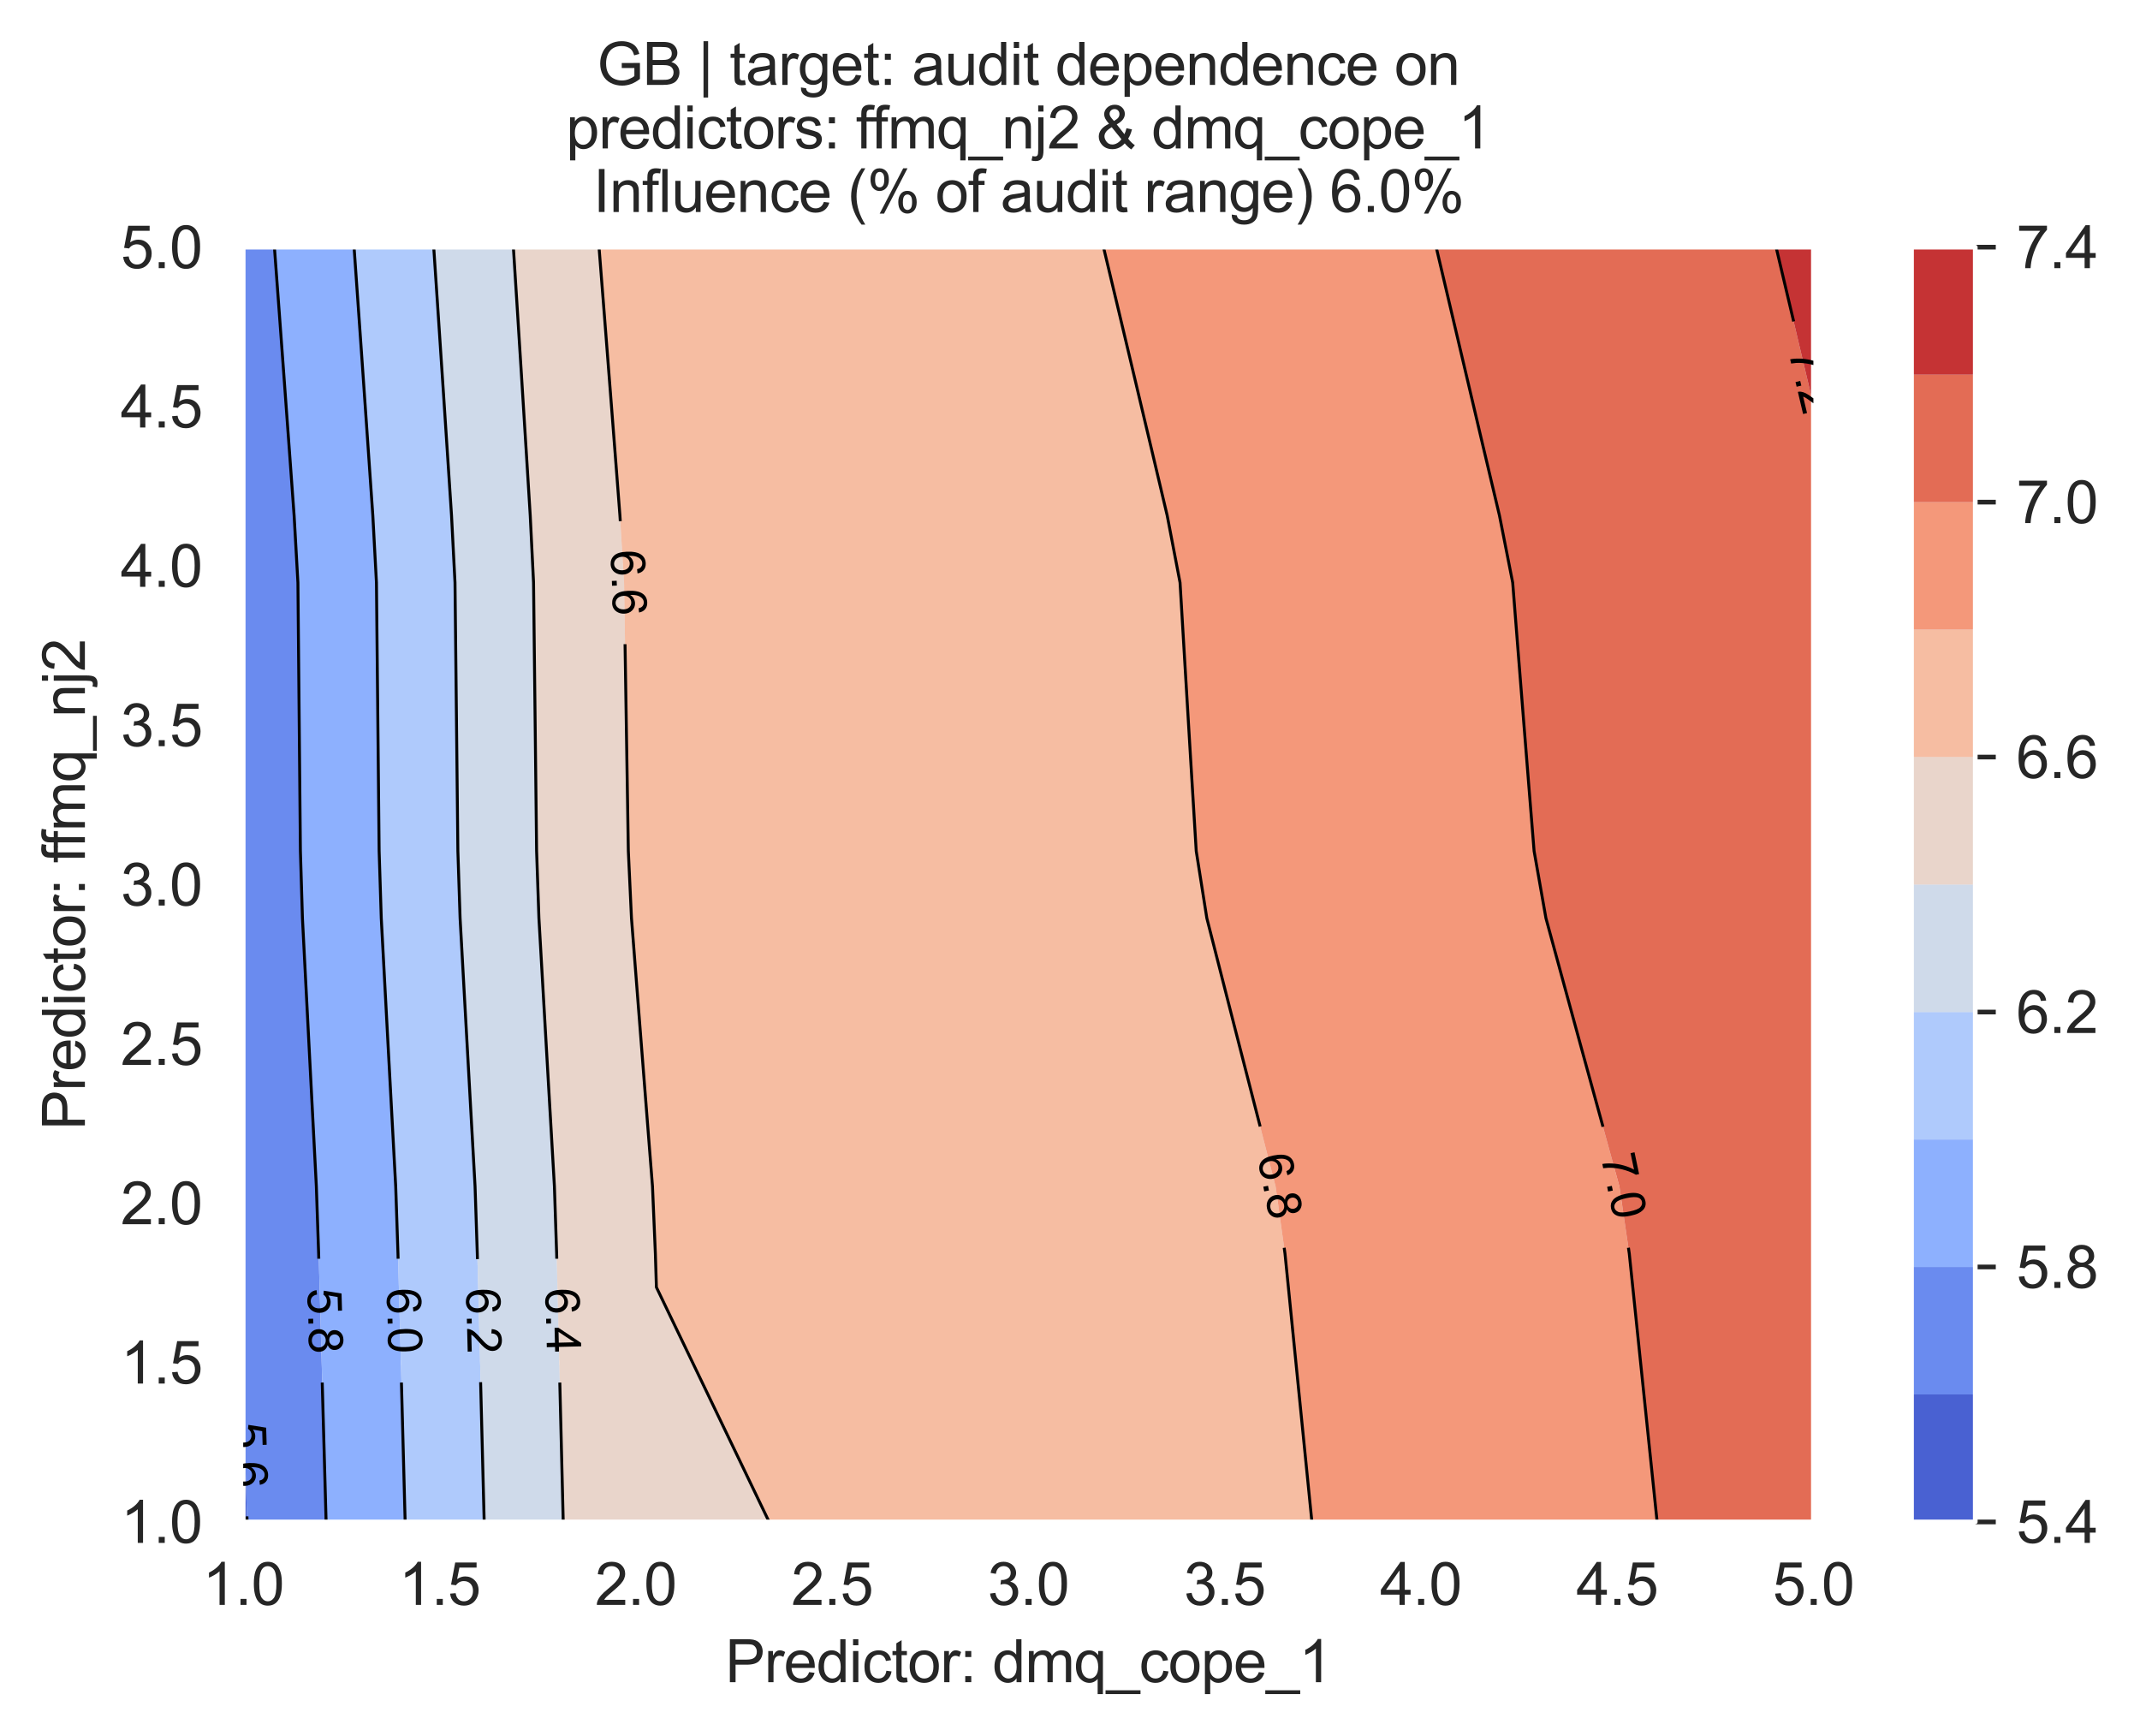 <?xml version="1.0" encoding="utf-8" standalone="no"?>
<!DOCTYPE svg PUBLIC "-//W3C//DTD SVG 1.1//EN"
  "http://www.w3.org/Graphics/SVG/1.1/DTD/svg11.dtd">
<svg xmlns:xlink="http://www.w3.org/1999/xlink" width="365.036pt" height="296.121pt" viewBox="0 0 365.036 296.121" xmlns="http://www.w3.org/2000/svg" version="1.1">
 <defs>
  <style type="text/css">*{stroke-linejoin: round; stroke-linecap: butt}</style>
 </defs>
 <g id="figure_1">
  <g id="patch_1">
   <path d="M 0 296.121 
L 365.036 296.121 
L 365.036 0 
L 0 0 
z
" style="fill: #ffffff"/>
  </g>
  <g id="axes_1">
   <g id="patch_2">
    <path d="M 41.484 259.6 
L 309.324 259.6 
L 309.324 42.16 
L 41.484 42.16 
z
" style="fill: #eaeaf2"/>
   </g>
   <g id="matplotlib.axis_1">
    <g id="xtick_1">
     <g id="line2d_1">
      <path d="M 41.484 259.6 
L 41.484 42.16 
" clip-path="url(#p43c04452d0)" style="fill: none; stroke: #ffffff; stroke-width: 0.8; stroke-linecap: round"/>
     </g>
     <g id="text_1">
      <!-- 1.0 -->
      <g style="fill: #262626" transform="translate(34.534 273.758)scale(0.1 -0.1)">
       <defs>
        <path id="ArialMT-31" d="M 2384 0 
L 1822 0 
L 1822 3584 
Q 1619 3391 1289 3197 
Q 959 3003 697 2906 
L 697 3450 
Q 1169 3672 1522 3987 
Q 1875 4303 2022 4600 
L 2384 4600 
L 2384 0 
z
" transform="scale(0.016)"/>
        <path id="ArialMT-2e" d="M 581 0 
L 581 641 
L 1222 641 
L 1222 0 
L 581 0 
z
" transform="scale(0.016)"/>
        <path id="ArialMT-30" d="M 266 2259 
Q 266 3072 433 3567 
Q 600 4063 929 4331 
Q 1259 4600 1759 4600 
Q 2128 4600 2406 4451 
Q 2684 4303 2865 4023 
Q 3047 3744 3150 3342 
Q 3253 2941 3253 2259 
Q 3253 1453 3087 958 
Q 2922 463 2592 192 
Q 2263 -78 1759 -78 
Q 1097 -78 719 397 
Q 266 969 266 2259 
z
M 844 2259 
Q 844 1131 1108 757 
Q 1372 384 1759 384 
Q 2147 384 2411 759 
Q 2675 1134 2675 2259 
Q 2675 3391 2411 3762 
Q 2147 4134 1753 4134 
Q 1366 4134 1134 3806 
Q 844 3388 844 2259 
z
" transform="scale(0.016)"/>
       </defs>
       <use xlink:href="#ArialMT-31"/>
       <use xlink:href="#ArialMT-2e" x="55.615"/>
       <use xlink:href="#ArialMT-30" x="83.398"/>
      </g>
     </g>
    </g>
    <g id="xtick_2">
     <g id="line2d_2">
      <path d="M 74.964 259.6 
L 74.964 42.16 
" clip-path="url(#p43c04452d0)" style="fill: none; stroke: #ffffff; stroke-width: 0.8; stroke-linecap: round"/>
     </g>
     <g id="text_2">
      <!-- 1.5 -->
      <g style="fill: #262626" transform="translate(68.014 273.758)scale(0.1 -0.1)">
       <defs>
        <path id="ArialMT-35" d="M 266 1200 
L 856 1250 
Q 922 819 1161 601 
Q 1400 384 1738 384 
Q 2144 384 2425 690 
Q 2706 997 2706 1503 
Q 2706 1984 2436 2262 
Q 2166 2541 1728 2541 
Q 1456 2541 1237 2417 
Q 1019 2294 894 2097 
L 366 2166 
L 809 4519 
L 3088 4519 
L 3088 3981 
L 1259 3981 
L 1013 2750 
Q 1425 3038 1878 3038 
Q 2478 3038 2890 2622 
Q 3303 2206 3303 1553 
Q 3303 931 2941 478 
Q 2500 -78 1738 -78 
Q 1113 -78 717 272 
Q 322 622 266 1200 
z
" transform="scale(0.016)"/>
       </defs>
       <use xlink:href="#ArialMT-31"/>
       <use xlink:href="#ArialMT-2e" x="55.615"/>
       <use xlink:href="#ArialMT-35" x="83.398"/>
      </g>
     </g>
    </g>
    <g id="xtick_3">
     <g id="line2d_3">
      <path d="M 108.444 259.6 
L 108.444 42.16 
" clip-path="url(#p43c04452d0)" style="fill: none; stroke: #ffffff; stroke-width: 0.8; stroke-linecap: round"/>
     </g>
     <g id="text_3">
      <!-- 2.0 -->
      <g style="fill: #262626" transform="translate(101.494 273.758)scale(0.1 -0.1)">
       <defs>
        <path id="ArialMT-32" d="M 3222 541 
L 3222 0 
L 194 0 
Q 188 203 259 391 
Q 375 700 629 1000 
Q 884 1300 1366 1694 
Q 2113 2306 2375 2664 
Q 2638 3022 2638 3341 
Q 2638 3675 2398 3904 
Q 2159 4134 1775 4134 
Q 1369 4134 1125 3890 
Q 881 3647 878 3216 
L 300 3275 
Q 359 3922 746 4261 
Q 1134 4600 1788 4600 
Q 2447 4600 2831 4234 
Q 3216 3869 3216 3328 
Q 3216 3053 3103 2787 
Q 2991 2522 2730 2228 
Q 2469 1934 1863 1422 
Q 1356 997 1212 845 
Q 1069 694 975 541 
L 3222 541 
z
" transform="scale(0.016)"/>
       </defs>
       <use xlink:href="#ArialMT-32"/>
       <use xlink:href="#ArialMT-2e" x="55.615"/>
       <use xlink:href="#ArialMT-30" x="83.398"/>
      </g>
     </g>
    </g>
    <g id="xtick_4">
     <g id="line2d_4">
      <path d="M 141.924 259.6 
L 141.924 42.16 
" clip-path="url(#p43c04452d0)" style="fill: none; stroke: #ffffff; stroke-width: 0.8; stroke-linecap: round"/>
     </g>
     <g id="text_4">
      <!-- 2.5 -->
      <g style="fill: #262626" transform="translate(134.974 273.758)scale(0.1 -0.1)">
       <use xlink:href="#ArialMT-32"/>
       <use xlink:href="#ArialMT-2e" x="55.615"/>
       <use xlink:href="#ArialMT-35" x="83.398"/>
      </g>
     </g>
    </g>
    <g id="xtick_5">
     <g id="line2d_5">
      <path d="M 175.404 259.6 
L 175.404 42.16 
" clip-path="url(#p43c04452d0)" style="fill: none; stroke: #ffffff; stroke-width: 0.8; stroke-linecap: round"/>
     </g>
     <g id="text_5">
      <!-- 3.0 -->
      <g style="fill: #262626" transform="translate(168.454 273.758)scale(0.1 -0.1)">
       <defs>
        <path id="ArialMT-33" d="M 269 1209 
L 831 1284 
Q 928 806 1161 595 
Q 1394 384 1728 384 
Q 2125 384 2398 659 
Q 2672 934 2672 1341 
Q 2672 1728 2419 1979 
Q 2166 2231 1775 2231 
Q 1616 2231 1378 2169 
L 1441 2663 
Q 1497 2656 1531 2656 
Q 1891 2656 2178 2843 
Q 2466 3031 2466 3422 
Q 2466 3731 2256 3934 
Q 2047 4138 1716 4138 
Q 1388 4138 1169 3931 
Q 950 3725 888 3313 
L 325 3413 
Q 428 3978 793 4289 
Q 1159 4600 1703 4600 
Q 2078 4600 2393 4439 
Q 2709 4278 2876 4000 
Q 3044 3722 3044 3409 
Q 3044 3113 2884 2869 
Q 2725 2625 2413 2481 
Q 2819 2388 3044 2092 
Q 3269 1797 3269 1353 
Q 3269 753 2831 336 
Q 2394 -81 1725 -81 
Q 1122 -81 723 278 
Q 325 638 269 1209 
z
" transform="scale(0.016)"/>
       </defs>
       <use xlink:href="#ArialMT-33"/>
       <use xlink:href="#ArialMT-2e" x="55.615"/>
       <use xlink:href="#ArialMT-30" x="83.398"/>
      </g>
     </g>
    </g>
    <g id="xtick_6">
     <g id="line2d_6">
      <path d="M 208.884 259.6 
L 208.884 42.16 
" clip-path="url(#p43c04452d0)" style="fill: none; stroke: #ffffff; stroke-width: 0.8; stroke-linecap: round"/>
     </g>
     <g id="text_6">
      <!-- 3.5 -->
      <g style="fill: #262626" transform="translate(201.934 273.758)scale(0.1 -0.1)">
       <use xlink:href="#ArialMT-33"/>
       <use xlink:href="#ArialMT-2e" x="55.615"/>
       <use xlink:href="#ArialMT-35" x="83.398"/>
      </g>
     </g>
    </g>
    <g id="xtick_7">
     <g id="line2d_7">
      <path d="M 242.364 259.6 
L 242.364 42.16 
" clip-path="url(#p43c04452d0)" style="fill: none; stroke: #ffffff; stroke-width: 0.8; stroke-linecap: round"/>
     </g>
     <g id="text_7">
      <!-- 4.0 -->
      <g style="fill: #262626" transform="translate(235.414 273.758)scale(0.1 -0.1)">
       <defs>
        <path id="ArialMT-34" d="M 2069 0 
L 2069 1097 
L 81 1097 
L 81 1613 
L 2172 4581 
L 2631 4581 
L 2631 1613 
L 3250 1613 
L 3250 1097 
L 2631 1097 
L 2631 0 
L 2069 0 
z
M 2069 1613 
L 2069 3678 
L 634 1613 
L 2069 1613 
z
" transform="scale(0.016)"/>
       </defs>
       <use xlink:href="#ArialMT-34"/>
       <use xlink:href="#ArialMT-2e" x="55.615"/>
       <use xlink:href="#ArialMT-30" x="83.398"/>
      </g>
     </g>
    </g>
    <g id="xtick_8">
     <g id="line2d_8">
      <path d="M 275.844 259.6 
L 275.844 42.16 
" clip-path="url(#p43c04452d0)" style="fill: none; stroke: #ffffff; stroke-width: 0.8; stroke-linecap: round"/>
     </g>
     <g id="text_8">
      <!-- 4.5 -->
      <g style="fill: #262626" transform="translate(268.894 273.758)scale(0.1 -0.1)">
       <use xlink:href="#ArialMT-34"/>
       <use xlink:href="#ArialMT-2e" x="55.615"/>
       <use xlink:href="#ArialMT-35" x="83.398"/>
      </g>
     </g>
    </g>
    <g id="xtick_9">
     <g id="line2d_9">
      <path d="M 309.324 259.6 
L 309.324 42.16 
" clip-path="url(#p43c04452d0)" style="fill: none; stroke: #ffffff; stroke-width: 0.8; stroke-linecap: round"/>
     </g>
     <g id="text_9">
      <!-- 5.0 -->
      <g style="fill: #262626" transform="translate(302.374 273.758)scale(0.1 -0.1)">
       <use xlink:href="#ArialMT-35"/>
       <use xlink:href="#ArialMT-2e" x="55.615"/>
       <use xlink:href="#ArialMT-30" x="83.398"/>
      </g>
     </g>
    </g>
    <g id="text_10">
     <!-- Predictor: dmq_cope_1 -->
     <g style="fill: #262626" transform="translate(123.711 286.933)scale(0.1 -0.1)">
      <defs>
       <path id="ArialMT-50" d="M 494 0 
L 494 4581 
L 2222 4581 
Q 2678 4581 2919 4538 
Q 3256 4481 3484 4323 
Q 3713 4166 3852 3881 
Q 3991 3597 3991 3256 
Q 3991 2672 3619 2267 
Q 3247 1863 2275 1863 
L 1100 1863 
L 1100 0 
L 494 0 
z
M 1100 2403 
L 2284 2403 
Q 2872 2403 3119 2622 
Q 3366 2841 3366 3238 
Q 3366 3525 3220 3729 
Q 3075 3934 2838 4000 
Q 2684 4041 2272 4041 
L 1100 4041 
L 1100 2403 
z
" transform="scale(0.016)"/>
       <path id="ArialMT-72" d="M 416 0 
L 416 3319 
L 922 3319 
L 922 2816 
Q 1116 3169 1280 3281 
Q 1444 3394 1641 3394 
Q 1925 3394 2219 3213 
L 2025 2691 
Q 1819 2813 1613 2813 
Q 1428 2813 1281 2702 
Q 1134 2591 1072 2394 
Q 978 2094 978 1738 
L 978 0 
L 416 0 
z
" transform="scale(0.016)"/>
       <path id="ArialMT-65" d="M 2694 1069 
L 3275 997 
Q 3138 488 2766 206 
Q 2394 -75 1816 -75 
Q 1088 -75 661 373 
Q 234 822 234 1631 
Q 234 2469 665 2931 
Q 1097 3394 1784 3394 
Q 2450 3394 2872 2941 
Q 3294 2488 3294 1666 
Q 3294 1616 3291 1516 
L 816 1516 
Q 847 969 1125 678 
Q 1403 388 1819 388 
Q 2128 388 2347 550 
Q 2566 713 2694 1069 
z
M 847 1978 
L 2700 1978 
Q 2663 2397 2488 2606 
Q 2219 2931 1791 2931 
Q 1403 2931 1139 2672 
Q 875 2413 847 1978 
z
" transform="scale(0.016)"/>
       <path id="ArialMT-64" d="M 2575 0 
L 2575 419 
Q 2259 -75 1647 -75 
Q 1250 -75 917 144 
Q 584 363 401 755 
Q 219 1147 219 1656 
Q 219 2153 384 2558 
Q 550 2963 881 3178 
Q 1213 3394 1622 3394 
Q 1922 3394 2156 3267 
Q 2391 3141 2538 2938 
L 2538 4581 
L 3097 4581 
L 3097 0 
L 2575 0 
z
M 797 1656 
Q 797 1019 1065 703 
Q 1334 388 1700 388 
Q 2069 388 2326 689 
Q 2584 991 2584 1609 
Q 2584 2291 2321 2609 
Q 2059 2928 1675 2928 
Q 1300 2928 1048 2622 
Q 797 2316 797 1656 
z
" transform="scale(0.016)"/>
       <path id="ArialMT-69" d="M 425 3934 
L 425 4581 
L 988 4581 
L 988 3934 
L 425 3934 
z
M 425 0 
L 425 3319 
L 988 3319 
L 988 0 
L 425 0 
z
" transform="scale(0.016)"/>
       <path id="ArialMT-63" d="M 2588 1216 
L 3141 1144 
Q 3050 572 2676 248 
Q 2303 -75 1759 -75 
Q 1078 -75 664 370 
Q 250 816 250 1647 
Q 250 2184 428 2587 
Q 606 2991 970 3192 
Q 1334 3394 1763 3394 
Q 2303 3394 2647 3120 
Q 2991 2847 3088 2344 
L 2541 2259 
Q 2463 2594 2264 2762 
Q 2066 2931 1784 2931 
Q 1359 2931 1093 2626 
Q 828 2322 828 1663 
Q 828 994 1084 691 
Q 1341 388 1753 388 
Q 2084 388 2306 591 
Q 2528 794 2588 1216 
z
" transform="scale(0.016)"/>
       <path id="ArialMT-74" d="M 1650 503 
L 1731 6 
Q 1494 -44 1306 -44 
Q 1000 -44 831 53 
Q 663 150 594 308 
Q 525 466 525 972 
L 525 2881 
L 113 2881 
L 113 3319 
L 525 3319 
L 525 4141 
L 1084 4478 
L 1084 3319 
L 1650 3319 
L 1650 2881 
L 1084 2881 
L 1084 941 
Q 1084 700 1114 631 
Q 1144 563 1211 522 
Q 1278 481 1403 481 
Q 1497 481 1650 503 
z
" transform="scale(0.016)"/>
       <path id="ArialMT-6f" d="M 213 1659 
Q 213 2581 725 3025 
Q 1153 3394 1769 3394 
Q 2453 3394 2887 2945 
Q 3322 2497 3322 1706 
Q 3322 1066 3130 698 
Q 2938 331 2570 128 
Q 2203 -75 1769 -75 
Q 1072 -75 642 372 
Q 213 819 213 1659 
z
M 791 1659 
Q 791 1022 1069 705 
Q 1347 388 1769 388 
Q 2188 388 2466 706 
Q 2744 1025 2744 1678 
Q 2744 2294 2464 2611 
Q 2184 2928 1769 2928 
Q 1347 2928 1069 2612 
Q 791 2297 791 1659 
z
" transform="scale(0.016)"/>
       <path id="ArialMT-3a" d="M 578 2678 
L 578 3319 
L 1219 3319 
L 1219 2678 
L 578 2678 
z
M 578 0 
L 578 641 
L 1219 641 
L 1219 0 
L 578 0 
z
" transform="scale(0.016)"/>
       <path id="ArialMT-20" transform="scale(0.016)"/>
       <path id="ArialMT-6d" d="M 422 0 
L 422 3319 
L 925 3319 
L 925 2853 
Q 1081 3097 1340 3245 
Q 1600 3394 1931 3394 
Q 2300 3394 2536 3241 
Q 2772 3088 2869 2813 
Q 3263 3394 3894 3394 
Q 4388 3394 4653 3120 
Q 4919 2847 4919 2278 
L 4919 0 
L 4359 0 
L 4359 2091 
Q 4359 2428 4304 2576 
Q 4250 2725 4106 2815 
Q 3963 2906 3769 2906 
Q 3419 2906 3187 2673 
Q 2956 2441 2956 1928 
L 2956 0 
L 2394 0 
L 2394 2156 
Q 2394 2531 2256 2718 
Q 2119 2906 1806 2906 
Q 1569 2906 1367 2781 
Q 1166 2656 1075 2415 
Q 984 2175 984 1722 
L 984 0 
L 422 0 
z
" transform="scale(0.016)"/>
       <path id="ArialMT-71" d="M 2538 -1272 
L 2538 353 
Q 2406 169 2170 47 
Q 1934 -75 1669 -75 
Q 1078 -75 651 397 
Q 225 869 225 1691 
Q 225 2191 398 2587 
Q 572 2984 901 3189 
Q 1231 3394 1625 3394 
Q 2241 3394 2594 2875 
L 2594 3319 
L 3100 3319 
L 3100 -1272 
L 2538 -1272 
z
M 803 1669 
Q 803 1028 1072 708 
Q 1341 388 1716 388 
Q 2075 388 2334 692 
Q 2594 997 2594 1619 
Q 2594 2281 2320 2615 
Q 2047 2950 1678 2950 
Q 1313 2950 1058 2639 
Q 803 2328 803 1669 
z
" transform="scale(0.016)"/>
       <path id="ArialMT-5f" d="M -97 -1272 
L -97 -866 
L 3631 -866 
L 3631 -1272 
L -97 -1272 
z
" transform="scale(0.016)"/>
       <path id="ArialMT-70" d="M 422 -1272 
L 422 3319 
L 934 3319 
L 934 2888 
Q 1116 3141 1344 3267 
Q 1572 3394 1897 3394 
Q 2322 3394 2647 3175 
Q 2972 2956 3137 2557 
Q 3303 2159 3303 1684 
Q 3303 1175 3120 767 
Q 2938 359 2589 142 
Q 2241 -75 1856 -75 
Q 1575 -75 1351 44 
Q 1128 163 984 344 
L 984 -1272 
L 422 -1272 
z
M 931 1641 
Q 931 1000 1190 694 
Q 1450 388 1819 388 
Q 2194 388 2461 705 
Q 2728 1022 2728 1688 
Q 2728 2322 2467 2637 
Q 2206 2953 1844 2953 
Q 1484 2953 1207 2617 
Q 931 2281 931 1641 
z
" transform="scale(0.016)"/>
      </defs>
      <use xlink:href="#ArialMT-50"/>
      <use xlink:href="#ArialMT-72" x="66.699"/>
      <use xlink:href="#ArialMT-65" x="100"/>
      <use xlink:href="#ArialMT-64" x="155.615"/>
      <use xlink:href="#ArialMT-69" x="211.23"/>
      <use xlink:href="#ArialMT-63" x="233.447"/>
      <use xlink:href="#ArialMT-74" x="283.447"/>
      <use xlink:href="#ArialMT-6f" x="311.23"/>
      <use xlink:href="#ArialMT-72" x="366.846"/>
      <use xlink:href="#ArialMT-3a" x="400.146"/>
      <use xlink:href="#ArialMT-20" x="427.93"/>
      <use xlink:href="#ArialMT-64" x="455.713"/>
      <use xlink:href="#ArialMT-6d" x="511.328"/>
      <use xlink:href="#ArialMT-71" x="594.629"/>
      <use xlink:href="#ArialMT-5f" x="650.244"/>
      <use xlink:href="#ArialMT-63" x="705.859"/>
      <use xlink:href="#ArialMT-6f" x="755.859"/>
      <use xlink:href="#ArialMT-70" x="811.475"/>
      <use xlink:href="#ArialMT-65" x="867.09"/>
      <use xlink:href="#ArialMT-5f" x="922.705"/>
      <use xlink:href="#ArialMT-31" x="978.32"/>
     </g>
    </g>
   </g>
   <g id="matplotlib.axis_2">
    <g id="ytick_1">
     <g id="line2d_10">
      <path d="M 41.484 259.6 
L 309.324 259.6 
" clip-path="url(#p43c04452d0)" style="fill: none; stroke: #ffffff; stroke-width: 0.8; stroke-linecap: round"/>
     </g>
     <g id="text_11">
      <!-- 1.0 -->
      <g style="fill: #262626" transform="translate(20.584 263.179)scale(0.1 -0.1)">
       <use xlink:href="#ArialMT-31"/>
       <use xlink:href="#ArialMT-2e" x="55.615"/>
       <use xlink:href="#ArialMT-30" x="83.398"/>
      </g>
     </g>
    </g>
    <g id="ytick_2">
     <g id="line2d_11">
      <path d="M 41.484 232.42 
L 309.324 232.42 
" clip-path="url(#p43c04452d0)" style="fill: none; stroke: #ffffff; stroke-width: 0.8; stroke-linecap: round"/>
     </g>
     <g id="text_12">
      <!-- 1.5 -->
      <g style="fill: #262626" transform="translate(20.584 235.999)scale(0.1 -0.1)">
       <use xlink:href="#ArialMT-31"/>
       <use xlink:href="#ArialMT-2e" x="55.615"/>
       <use xlink:href="#ArialMT-35" x="83.398"/>
      </g>
     </g>
    </g>
    <g id="ytick_3">
     <g id="line2d_12">
      <path d="M 41.484 205.24 
L 309.324 205.24 
" clip-path="url(#p43c04452d0)" style="fill: none; stroke: #ffffff; stroke-width: 0.8; stroke-linecap: round"/>
     </g>
     <g id="text_13">
      <!-- 2.0 -->
      <g style="fill: #262626" transform="translate(20.584 208.819)scale(0.1 -0.1)">
       <use xlink:href="#ArialMT-32"/>
       <use xlink:href="#ArialMT-2e" x="55.615"/>
       <use xlink:href="#ArialMT-30" x="83.398"/>
      </g>
     </g>
    </g>
    <g id="ytick_4">
     <g id="line2d_13">
      <path d="M 41.484 178.06 
L 309.324 178.06 
" clip-path="url(#p43c04452d0)" style="fill: none; stroke: #ffffff; stroke-width: 0.8; stroke-linecap: round"/>
     </g>
     <g id="text_14">
      <!-- 2.5 -->
      <g style="fill: #262626" transform="translate(20.584 181.639)scale(0.1 -0.1)">
       <use xlink:href="#ArialMT-32"/>
       <use xlink:href="#ArialMT-2e" x="55.615"/>
       <use xlink:href="#ArialMT-35" x="83.398"/>
      </g>
     </g>
    </g>
    <g id="ytick_5">
     <g id="line2d_14">
      <path d="M 41.484 150.88 
L 309.324 150.88 
" clip-path="url(#p43c04452d0)" style="fill: none; stroke: #ffffff; stroke-width: 0.8; stroke-linecap: round"/>
     </g>
     <g id="text_15">
      <!-- 3.0 -->
      <g style="fill: #262626" transform="translate(20.584 154.459)scale(0.1 -0.1)">
       <use xlink:href="#ArialMT-33"/>
       <use xlink:href="#ArialMT-2e" x="55.615"/>
       <use xlink:href="#ArialMT-30" x="83.398"/>
      </g>
     </g>
    </g>
    <g id="ytick_6">
     <g id="line2d_15">
      <path d="M 41.484 123.7 
L 309.324 123.7 
" clip-path="url(#p43c04452d0)" style="fill: none; stroke: #ffffff; stroke-width: 0.8; stroke-linecap: round"/>
     </g>
     <g id="text_16">
      <!-- 3.5 -->
      <g style="fill: #262626" transform="translate(20.584 127.279)scale(0.1 -0.1)">
       <use xlink:href="#ArialMT-33"/>
       <use xlink:href="#ArialMT-2e" x="55.615"/>
       <use xlink:href="#ArialMT-35" x="83.398"/>
      </g>
     </g>
    </g>
    <g id="ytick_7">
     <g id="line2d_16">
      <path d="M 41.484 96.52 
L 309.324 96.52 
" clip-path="url(#p43c04452d0)" style="fill: none; stroke: #ffffff; stroke-width: 0.8; stroke-linecap: round"/>
     </g>
     <g id="text_17">
      <!-- 4.0 -->
      <g style="fill: #262626" transform="translate(20.584 100.099)scale(0.1 -0.1)">
       <use xlink:href="#ArialMT-34"/>
       <use xlink:href="#ArialMT-2e" x="55.615"/>
       <use xlink:href="#ArialMT-30" x="83.398"/>
      </g>
     </g>
    </g>
    <g id="ytick_8">
     <g id="line2d_17">
      <path d="M 41.484 69.34 
L 309.324 69.34 
" clip-path="url(#p43c04452d0)" style="fill: none; stroke: #ffffff; stroke-width: 0.8; stroke-linecap: round"/>
     </g>
     <g id="text_18">
      <!-- 4.5 -->
      <g style="fill: #262626" transform="translate(20.584 72.919)scale(0.1 -0.1)">
       <use xlink:href="#ArialMT-34"/>
       <use xlink:href="#ArialMT-2e" x="55.615"/>
       <use xlink:href="#ArialMT-35" x="83.398"/>
      </g>
     </g>
    </g>
    <g id="ytick_9">
     <g id="line2d_18">
      <path d="M 41.484 42.16 
L 309.324 42.16 
" clip-path="url(#p43c04452d0)" style="fill: none; stroke: #ffffff; stroke-width: 0.8; stroke-linecap: round"/>
     </g>
     <g id="text_19">
      <!-- 5.0 -->
      <g style="fill: #262626" transform="translate(20.584 45.739)scale(0.1 -0.1)">
       <use xlink:href="#ArialMT-35"/>
       <use xlink:href="#ArialMT-2e" x="55.615"/>
       <use xlink:href="#ArialMT-30" x="83.398"/>
      </g>
     </g>
    </g>
    <g id="text_20">
     <!-- Predictor: ffmq_nj2 -->
     <g style="fill: #262626" transform="translate(14.48 192.753)rotate(-90)scale(0.1 -0.1)">
      <defs>
       <path id="ArialMT-66" d="M 556 0 
L 556 2881 
L 59 2881 
L 59 3319 
L 556 3319 
L 556 3672 
Q 556 4006 616 4169 
Q 697 4388 901 4523 
Q 1106 4659 1475 4659 
Q 1713 4659 2000 4603 
L 1916 4113 
Q 1741 4144 1584 4144 
Q 1328 4144 1222 4034 
Q 1116 3925 1116 3625 
L 1116 3319 
L 1763 3319 
L 1763 2881 
L 1116 2881 
L 1116 0 
L 556 0 
z
" transform="scale(0.016)"/>
       <path id="ArialMT-6e" d="M 422 0 
L 422 3319 
L 928 3319 
L 928 2847 
Q 1294 3394 1984 3394 
Q 2284 3394 2536 3286 
Q 2788 3178 2913 3003 
Q 3038 2828 3088 2588 
Q 3119 2431 3119 2041 
L 3119 0 
L 2556 0 
L 2556 2019 
Q 2556 2363 2490 2533 
Q 2425 2703 2258 2804 
Q 2091 2906 1866 2906 
Q 1506 2906 1245 2678 
Q 984 2450 984 1813 
L 984 0 
L 422 0 
z
" transform="scale(0.016)"/>
       <path id="ArialMT-6a" d="M 419 3928 
L 419 4581 
L 981 4581 
L 981 3928 
L 419 3928 
z
M -294 -1288 
L -188 -809 
Q -19 -853 78 -853 
Q 250 -853 334 -739 
Q 419 -625 419 -169 
L 419 3319 
L 981 3319 
L 981 -181 
Q 981 -794 822 -1034 
Q 619 -1347 147 -1347 
Q -81 -1347 -294 -1288 
z
" transform="scale(0.016)"/>
      </defs>
      <use xlink:href="#ArialMT-50"/>
      <use xlink:href="#ArialMT-72" x="66.699"/>
      <use xlink:href="#ArialMT-65" x="100"/>
      <use xlink:href="#ArialMT-64" x="155.615"/>
      <use xlink:href="#ArialMT-69" x="211.23"/>
      <use xlink:href="#ArialMT-63" x="233.447"/>
      <use xlink:href="#ArialMT-74" x="283.447"/>
      <use xlink:href="#ArialMT-6f" x="311.23"/>
      <use xlink:href="#ArialMT-72" x="366.846"/>
      <use xlink:href="#ArialMT-3a" x="400.146"/>
      <use xlink:href="#ArialMT-20" x="427.93"/>
      <use xlink:href="#ArialMT-66" x="455.713"/>
      <use xlink:href="#ArialMT-66" x="481.746"/>
      <use xlink:href="#ArialMT-6d" x="509.529"/>
      <use xlink:href="#ArialMT-71" x="592.83"/>
      <use xlink:href="#ArialMT-5f" x="648.445"/>
      <use xlink:href="#ArialMT-6e" x="704.061"/>
      <use xlink:href="#ArialMT-6a" x="759.676"/>
      <use xlink:href="#ArialMT-32" x="781.893"/>
     </g>
    </g>
   </g>
   <g id="PathCollection_1">
    <path d="M 41.816 248.156 
L 41.484 236.713 
L 41.484 248.156 
L 41.484 259.6 
L 42.146 259.6 
z
" clip-path="url(#p43c04452d0)" style="fill: #4961d2"/>
   </g>
   <g id="PathCollection_2">
    <path d="M 55.581 259.6 
L 55.628 259.6 
L 55.581 257.914 
L 55.31 248.156 
L 54.991 236.712 
L 54.672 225.268 
L 54.352 213.823 
L 53.963 202.379 
L 53.366 190.935 
L 52.772 179.491 
L 52.18 168.047 
L 51.589 156.602 
L 51.242 145.158 
L 51.136 133.714 
L 51.029 122.27 
L 50.924 110.826 
L 50.818 99.381 
L 50.17 87.937 
L 49.337 76.493 
L 48.499 65.049 
L 47.657 53.605 
L 46.809 42.16 
L 41.484 42.16 
L 41.484 53.605 
L 41.484 65.049 
L 41.484 76.493 
L 41.484 87.937 
L 41.484 99.381 
L 41.484 110.826 
L 41.484 122.27 
L 41.484 133.714 
L 41.484 145.158 
L 41.484 156.602 
L 41.484 168.047 
L 41.484 179.491 
L 41.484 190.935 
L 41.484 202.379 
L 41.484 213.823 
L 41.484 225.268 
L 41.484 236.712 
L 41.484 236.713 
L 41.816 248.156 
L 42.146 259.6 
z
" clip-path="url(#p43c04452d0)" style="fill: #6a8bef"/>
   </g>
   <g id="PathCollection_3">
    <path d="M 55.581 257.914 
L 55.628 259.6 
L 69.11 259.6 
L 68.805 248.156 
L 68.499 236.712 
L 68.192 225.268 
L 67.885 213.823 
L 67.499 202.379 
L 66.88 190.935 
L 66.263 179.491 
L 65.648 168.047 
L 65.035 156.602 
L 64.672 145.158 
L 64.558 133.714 
L 64.444 122.27 
L 64.329 110.826 
L 64.215 99.381 
L 63.595 87.937 
L 62.802 76.493 
L 62.005 65.049 
L 61.202 53.605 
L 60.395 42.16 
L 55.581 42.16 
L 46.809 42.16 
L 47.657 53.605 
L 48.499 65.049 
L 49.337 76.493 
L 50.17 87.937 
L 50.818 99.381 
L 50.924 110.826 
L 51.029 122.27 
L 51.136 133.714 
L 51.242 145.158 
L 51.589 156.602 
L 52.18 168.047 
L 52.772 179.491 
L 53.366 190.935 
L 53.963 202.379 
L 54.352 213.823 
L 54.672 225.268 
L 54.991 236.712 
L 55.31 248.156 
z
" clip-path="url(#p43c04452d0)" style="fill: #8db0fe"/>
   </g>
   <g id="PathCollection_4">
    <path d="M 69.678 259.6 
L 82.592 259.6 
L 82.299 248.156 
L 82.006 236.712 
L 81.712 225.268 
L 81.417 213.823 
L 81.035 202.379 
L 80.393 190.935 
L 79.754 179.491 
L 79.116 168.047 
L 78.481 156.602 
L 78.103 145.158 
L 77.98 133.714 
L 77.858 122.27 
L 77.735 110.826 
L 77.613 99.381 
L 77.021 87.937 
L 76.268 76.493 
L 75.51 65.049 
L 74.748 53.605 
L 73.982 42.16 
L 69.678 42.16 
L 60.395 42.16 
L 61.202 53.605 
L 62.005 65.049 
L 62.802 76.493 
L 63.595 87.937 
L 64.215 99.381 
L 64.329 110.826 
L 64.444 122.27 
L 64.558 133.714 
L 64.672 145.158 
L 65.035 156.602 
L 65.648 168.047 
L 66.263 179.491 
L 66.88 190.935 
L 67.499 202.379 
L 67.885 213.823 
L 68.192 225.268 
L 68.499 236.712 
L 68.805 248.156 
L 69.11 259.6 
z
" clip-path="url(#p43c04452d0)" style="fill: #afcafc"/>
   </g>
   <g id="PathCollection_5">
    <path d="M 83.775 259.6 
L 96.074 259.6 
L 95.794 248.156 
L 95.513 236.712 
L 95.231 225.268 
L 94.949 213.823 
L 94.571 202.379 
L 93.907 190.935 
L 93.244 179.491 
L 92.584 168.047 
L 91.927 156.602 
L 91.533 145.158 
L 91.402 133.714 
L 91.272 122.27 
L 91.141 110.826 
L 91.011 99.381 
L 90.446 87.937 
L 89.733 76.493 
L 89.016 65.049 
L 88.294 53.605 
L 87.568 42.16 
L 83.775 42.16 
L 73.982 42.16 
L 74.748 53.605 
L 75.51 65.049 
L 76.268 76.493 
L 77.021 87.937 
L 77.613 99.381 
L 77.735 110.826 
L 77.858 122.27 
L 77.98 133.714 
L 78.103 145.158 
L 78.481 156.602 
L 79.116 168.047 
L 79.754 179.491 
L 80.393 190.935 
L 81.035 202.379 
L 81.417 213.823 
L 81.712 225.268 
L 82.006 236.712 
L 82.299 248.156 
L 82.592 259.6 
z
" clip-path="url(#p43c04452d0)" style="fill: #cfdaea"/>
   </g>
   <g id="PathCollection_6">
    <path d="M 97.872 259.6 
L 111.969 259.6 
L 126.065 259.6 
L 131.197 259.6 
L 126.065 248.91 
L 125.703 248.156 
L 120.206 236.712 
L 114.706 225.268 
L 111.969 219.576 
L 111.791 213.823 
L 111.3 202.379 
L 110.399 190.935 
L 109.502 179.491 
L 108.607 168.047 
L 107.715 156.602 
L 107.179 145.158 
L 106.997 133.714 
L 106.815 122.27 
L 106.633 110.826 
L 106.451 99.381 
L 105.746 87.937 
L 104.863 76.493 
L 103.974 65.049 
L 103.08 53.605 
L 102.18 42.16 
L 97.872 42.16 
L 87.568 42.16 
L 88.294 53.605 
L 89.016 65.049 
L 89.733 76.493 
L 90.446 87.937 
L 91.011 99.381 
L 91.141 110.826 
L 91.272 122.27 
L 91.402 133.714 
L 91.533 145.158 
L 91.927 156.602 
L 92.584 168.047 
L 93.244 179.491 
L 93.907 190.935 
L 94.571 202.379 
L 94.949 213.823 
L 95.231 225.268 
L 95.513 236.712 
L 95.794 248.156 
L 96.074 259.6 
z
" clip-path="url(#p43c04452d0)" style="fill: #e9d5cb"/>
   </g>
   <g id="PathCollection_7">
    <path d="M 126.065 248.91 
L 131.197 259.6 
L 140.162 259.6 
L 154.259 259.6 
L 168.356 259.6 
L 182.453 259.6 
L 196.55 259.6 
L 210.646 259.6 
L 223.782 259.6 
L 222.634 248.156 
L 221.486 236.712 
L 220.338 225.268 
L 219.19 213.823 
L 217.591 202.379 
L 214.642 190.935 
L 211.703 179.491 
L 210.646 175.368 
L 208.774 168.047 
L 205.855 156.602 
L 204.049 145.158 
L 203.352 133.714 
L 202.66 122.27 
L 201.972 110.826 
L 201.289 99.381 
L 199.097 87.937 
L 196.55 77.152 
L 196.394 76.493 
L 193.681 65.049 
L 190.96 53.605 
L 188.23 42.16 
L 182.453 42.16 
L 168.356 42.16 
L 154.259 42.16 
L 140.162 42.16 
L 126.065 42.16 
L 111.969 42.16 
L 102.18 42.16 
L 103.08 53.605 
L 103.974 65.049 
L 104.863 76.493 
L 105.746 87.937 
L 106.451 99.381 
L 106.633 110.826 
L 106.815 122.27 
L 106.997 133.714 
L 107.179 145.158 
L 107.715 156.602 
L 108.607 168.047 
L 109.502 179.491 
L 110.399 190.935 
L 111.3 202.379 
L 111.791 213.823 
L 111.969 219.576 
L 114.706 225.268 
L 120.206 236.712 
L 125.703 248.156 
z
" clip-path="url(#p43c04452d0)" style="fill: #f6bda2"/>
   </g>
   <g id="PathCollection_8">
    <path d="M 224.743 259.6 
L 238.84 259.6 
L 252.937 259.6 
L 267.034 259.6 
L 281.131 259.6 
L 282.67 259.6 
L 281.482 248.156 
L 281.131 244.77 
L 280.294 236.712 
L 279.106 225.268 
L 277.918 213.823 
L 276.237 202.379 
L 273.086 190.935 
L 269.945 179.491 
L 267.034 168.844 
L 266.816 168.047 
L 263.698 156.602 
L 261.68 145.158 
L 260.758 133.714 
L 259.842 122.27 
L 258.933 110.826 
L 258.031 99.381 
L 255.774 87.937 
L 253.064 76.493 
L 252.937 75.956 
L 250.372 65.049 
L 247.678 53.605 
L 244.982 42.16 
L 238.84 42.16 
L 224.743 42.16 
L 210.646 42.16 
L 196.55 42.16 
L 188.23 42.16 
L 190.96 53.605 
L 193.681 65.049 
L 196.394 76.493 
L 196.55 77.152 
L 199.097 87.937 
L 201.289 99.381 
L 201.972 110.826 
L 202.66 122.27 
L 203.352 133.714 
L 204.049 145.158 
L 205.855 156.602 
L 208.774 168.047 
L 210.646 175.368 
L 211.703 179.491 
L 214.642 190.935 
L 217.591 202.379 
L 219.19 213.823 
L 220.338 225.268 
L 221.486 236.712 
L 222.634 248.156 
L 223.782 259.6 
z
" clip-path="url(#p43c04452d0)" style="fill: #f4987a"/>
   </g>
   <g id="PathCollection_9">
    <path d="M 295.228 259.6 
L 309.324 259.6 
L 309.324 248.156 
L 309.324 236.712 
L 309.324 225.268 
L 309.324 213.823 
L 309.324 202.379 
L 309.324 190.935 
L 309.324 179.491 
L 309.324 168.047 
L 309.324 156.602 
L 309.324 145.158 
L 309.324 133.714 
L 309.324 122.27 
L 309.324 110.826 
L 309.324 99.381 
L 309.324 87.937 
L 309.324 76.493 
L 309.324 69.069 
L 308.374 65.049 
L 305.667 53.605 
L 302.961 42.16 
L 295.228 42.16 
L 281.131 42.16 
L 267.034 42.16 
L 252.937 42.16 
L 244.982 42.16 
L 247.678 53.605 
L 250.372 65.049 
L 252.937 75.956 
L 253.064 76.493 
L 255.774 87.937 
L 258.031 99.381 
L 258.933 110.826 
L 259.842 122.27 
L 260.758 133.714 
L 261.68 145.158 
L 263.698 156.602 
L 266.816 168.047 
L 267.034 168.844 
L 269.945 179.491 
L 273.086 190.935 
L 276.237 202.379 
L 277.918 213.823 
L 279.106 225.268 
L 280.294 236.712 
L 281.131 244.77 
L 281.482 248.156 
L 282.67 259.6 
z
" clip-path="url(#p43c04452d0)" style="fill: #e36c55"/>
   </g>
   <g id="PathCollection_10">
    <path d="M 309.324 69.069 
L 309.324 65.049 
L 309.324 53.605 
L 309.324 42.16 
L 302.961 42.16 
L 305.667 53.605 
L 308.374 65.049 
z
" clip-path="url(#p43c04452d0)" style="fill: #c53334"/>
   </g>
   <g id="PathCollection_11"/>
   <g id="PathCollection_12">
    <path d="M 41.484 236.713 
L 41.512 237.66 
" clip-path="url(#p43c04452d0)" style="fill: none; stroke: #000000; stroke-width: 0.5"/>
    <path d="M 42.119 258.652 
L 42.146 259.6 
" clip-path="url(#p43c04452d0)" style="fill: none; stroke: #000000; stroke-width: 0.5"/>
   </g>
   <g id="PathCollection_13">
    <path d="M 46.809 42.16 
L 47.657 53.605 
L 48.499 65.049 
L 49.337 76.493 
L 50.17 87.937 
L 50.818 99.381 
L 50.924 110.826 
L 51.029 122.27 
L 51.136 133.714 
L 51.242 145.158 
L 51.589 156.602 
L 52.18 168.047 
L 52.772 179.491 
L 53.366 190.935 
L 53.963 202.379 
L 54.352 213.823 
L 54.377 214.709 
" clip-path="url(#p43c04452d0)" style="fill: none; stroke: #000000; stroke-width: 0.5"/>
    <path d="M 54.967 235.826 
L 54.991 236.712 
L 55.31 248.156 
L 55.581 257.914 
L 55.628 259.6 
" clip-path="url(#p43c04452d0)" style="fill: none; stroke: #000000; stroke-width: 0.5"/>
   </g>
   <g id="PathCollection_14">
    <path d="M 60.395 42.16 
L 61.202 53.605 
L 62.005 65.049 
L 62.802 76.493 
L 63.595 87.937 
L 64.215 99.381 
L 64.329 110.826 
L 64.444 122.27 
L 64.558 133.714 
L 64.672 145.158 
L 65.035 156.602 
L 65.648 168.047 
L 66.263 179.491 
L 66.88 190.935 
L 67.499 202.379 
L 67.885 213.823 
L 67.908 214.709 
" clip-path="url(#p43c04452d0)" style="fill: none; stroke: #000000; stroke-width: 0.5"/>
    <path d="M 68.475 235.826 
L 68.499 236.712 
L 68.805 248.156 
L 69.11 259.6 
" clip-path="url(#p43c04452d0)" style="fill: none; stroke: #000000; stroke-width: 0.5"/>
   </g>
   <g id="PathCollection_15">
    <path d="M 73.982 42.16 
L 74.748 53.605 
L 75.51 65.049 
L 76.268 76.493 
L 77.021 87.937 
L 77.613 99.381 
L 77.735 110.826 
L 77.858 122.27 
L 77.98 133.714 
L 78.103 145.158 
L 78.481 156.602 
L 79.116 168.047 
L 79.754 179.491 
L 80.393 190.935 
L 81.035 202.379 
L 81.417 213.823 
L 81.441 214.771 
" clip-path="url(#p43c04452d0)" style="fill: none; stroke: #000000; stroke-width: 0.5"/>
    <path d="M 81.981 235.764 
L 82.006 236.712 
L 82.299 248.156 
L 82.592 259.6 
" clip-path="url(#p43c04452d0)" style="fill: none; stroke: #000000; stroke-width: 0.5"/>
   </g>
   <g id="PathCollection_16">
    <path d="M 87.568 42.16 
L 88.294 53.605 
L 89.016 65.049 
L 89.733 76.493 
L 90.446 87.937 
L 91.011 99.381 
L 91.141 110.826 
L 91.272 122.27 
L 91.402 133.714 
L 91.533 145.158 
L 91.927 156.602 
L 92.584 168.047 
L 93.244 179.491 
L 93.907 190.935 
L 94.571 202.379 
L 94.949 213.823 
L 94.971 214.708 
" clip-path="url(#p43c04452d0)" style="fill: none; stroke: #000000; stroke-width: 0.5"/>
    <path d="M 95.491 235.827 
L 95.513 236.712 
L 95.794 248.156 
L 96.074 259.6 
" clip-path="url(#p43c04452d0)" style="fill: none; stroke: #000000; stroke-width: 0.5"/>
   </g>
   <g id="PathCollection_17">
    <path d="M 102.18 42.16 
L 103.08 53.605 
L 103.974 65.049 
L 104.863 76.493 
L 105.746 87.937 
L 105.806 88.901 
" clip-path="url(#p43c04452d0)" style="fill: none; stroke: #000000; stroke-width: 0.5"/>
    <path d="M 106.618 109.88 
L 106.633 110.826 
L 106.815 122.27 
L 106.997 133.714 
L 107.179 145.158 
L 107.715 156.602 
L 108.607 168.047 
L 109.502 179.491 
L 110.399 190.935 
L 111.3 202.379 
L 111.791 213.823 
L 111.969 219.576 
L 114.706 225.268 
L 120.206 236.712 
L 125.703 248.156 
L 126.065 248.91 
L 131.197 259.6 
" clip-path="url(#p43c04452d0)" style="fill: none; stroke: #000000; stroke-width: 0.5"/>
   </g>
   <g id="PathCollection_18">
    <path d="M 188.23 42.16 
L 190.96 53.605 
L 193.681 65.049 
L 196.394 76.493 
L 196.55 77.152 
L 199.097 87.937 
L 201.289 99.381 
L 201.972 110.826 
L 202.66 122.27 
L 203.352 133.714 
L 204.049 145.158 
L 205.855 156.602 
L 208.774 168.047 
L 210.646 175.368 
L 211.703 179.491 
L 214.642 190.935 
L 214.955 192.151 
" clip-path="url(#p43c04452d0)" style="fill: none; stroke: #000000; stroke-width: 0.5"/>
    <path d="M 219.053 212.84 
L 219.19 213.823 
L 220.338 225.268 
L 221.486 236.712 
L 222.634 248.156 
L 223.782 259.6 
" clip-path="url(#p43c04452d0)" style="fill: none; stroke: #000000; stroke-width: 0.5"/>
   </g>
   <g id="PathCollection_19">
    <path d="M 244.982 42.16 
L 247.678 53.605 
L 250.372 65.049 
L 252.937 75.956 
L 253.064 76.493 
L 255.774 87.937 
L 258.031 99.381 
L 258.933 110.826 
L 259.842 122.27 
L 260.758 133.714 
L 261.68 145.158 
L 263.698 156.602 
L 266.816 168.047 
L 267.034 168.844 
L 269.945 179.491 
L 273.086 190.935 
L 273.433 192.196 
" clip-path="url(#p43c04452d0)" style="fill: none; stroke: #000000; stroke-width: 0.5"/>
    <path d="M 277.772 212.83 
L 277.918 213.823 
L 279.106 225.268 
L 280.294 236.712 
L 281.131 244.77 
L 281.482 248.156 
L 282.67 259.6 
" clip-path="url(#p43c04452d0)" style="fill: none; stroke: #000000; stroke-width: 0.5"/>
   </g>
   <g id="PathCollection_20">
    <path d="M 302.961 42.16 
L 305.667 53.605 
L 305.957 54.831 
" clip-path="url(#p43c04452d0)" style="fill: none; stroke: #000000; stroke-width: 0.5"/>
   </g>
   <g id="PathCollection_21"/>
   <g id="patch_3">
    <path d="M 41.484 259.6 
L 41.484 42.16 
" style="fill: none; stroke: #ffffff; stroke-width: 0.8; stroke-linejoin: miter; stroke-linecap: square"/>
   </g>
   <g id="patch_4">
    <path d="M 309.324 259.6 
L 309.324 42.16 
" style="fill: none; stroke: #ffffff; stroke-width: 0.8; stroke-linejoin: miter; stroke-linecap: square"/>
   </g>
   <g id="patch_5">
    <path d="M 41.484 259.6 
L 309.324 259.6 
" style="fill: none; stroke: #ffffff; stroke-width: 0.8; stroke-linejoin: miter; stroke-linecap: square"/>
   </g>
   <g id="patch_6">
    <path d="M 41.484 42.16 
L 309.324 42.16 
" style="fill: none; stroke: #ffffff; stroke-width: 0.8; stroke-linejoin: miter; stroke-linecap: square"/>
   </g>
   <g id="text_21">
    <!-- GB | target: audit dependence on -->
    <g style="fill: #262626" transform="translate(101.836 14.48)scale(0.1 -0.1)">
     <defs>
      <path id="ArialMT-47" d="M 2638 1797 
L 2638 2334 
L 4578 2338 
L 4578 638 
Q 4131 281 3656 101 
Q 3181 -78 2681 -78 
Q 2006 -78 1454 211 
Q 903 500 622 1047 
Q 341 1594 341 2269 
Q 341 2938 620 3517 
Q 900 4097 1425 4378 
Q 1950 4659 2634 4659 
Q 3131 4659 3532 4498 
Q 3934 4338 4162 4050 
Q 4391 3763 4509 3300 
L 3963 3150 
Q 3859 3500 3706 3700 
Q 3553 3900 3268 4020 
Q 2984 4141 2638 4141 
Q 2222 4141 1919 4014 
Q 1616 3888 1430 3681 
Q 1244 3475 1141 3228 
Q 966 2803 966 2306 
Q 966 1694 1177 1281 
Q 1388 869 1791 669 
Q 2194 469 2647 469 
Q 3041 469 3416 620 
Q 3791 772 3984 944 
L 3984 1797 
L 2638 1797 
z
" transform="scale(0.016)"/>
      <path id="ArialMT-42" d="M 469 0 
L 469 4581 
L 2188 4581 
Q 2713 4581 3030 4442 
Q 3347 4303 3526 4014 
Q 3706 3725 3706 3409 
Q 3706 3116 3547 2856 
Q 3388 2597 3066 2438 
Q 3481 2316 3704 2022 
Q 3928 1728 3928 1328 
Q 3928 1006 3792 729 
Q 3656 453 3456 303 
Q 3256 153 2954 76 
Q 2653 0 2216 0 
L 469 0 
z
M 1075 2656 
L 2066 2656 
Q 2469 2656 2644 2709 
Q 2875 2778 2992 2937 
Q 3109 3097 3109 3338 
Q 3109 3566 3000 3739 
Q 2891 3913 2687 3977 
Q 2484 4041 1991 4041 
L 1075 4041 
L 1075 2656 
z
M 1075 541 
L 2216 541 
Q 2509 541 2628 563 
Q 2838 600 2978 687 
Q 3119 775 3209 942 
Q 3300 1109 3300 1328 
Q 3300 1584 3169 1773 
Q 3038 1963 2805 2039 
Q 2572 2116 2134 2116 
L 1075 2116 
L 1075 541 
z
" transform="scale(0.016)"/>
      <path id="ArialMT-7c" d="M 588 -1347 
L 588 4659 
L 1078 4659 
L 1078 -1347 
L 588 -1347 
z
" transform="scale(0.016)"/>
      <path id="ArialMT-61" d="M 2588 409 
Q 2275 144 1986 34 
Q 1697 -75 1366 -75 
Q 819 -75 525 192 
Q 231 459 231 875 
Q 231 1119 342 1320 
Q 453 1522 633 1644 
Q 813 1766 1038 1828 
Q 1203 1872 1538 1913 
Q 2219 1994 2541 2106 
Q 2544 2222 2544 2253 
Q 2544 2597 2384 2738 
Q 2169 2928 1744 2928 
Q 1347 2928 1158 2789 
Q 969 2650 878 2297 
L 328 2372 
Q 403 2725 575 2942 
Q 747 3159 1072 3276 
Q 1397 3394 1825 3394 
Q 2250 3394 2515 3294 
Q 2781 3194 2906 3042 
Q 3031 2891 3081 2659 
Q 3109 2516 3109 2141 
L 3109 1391 
Q 3109 606 3145 398 
Q 3181 191 3288 0 
L 2700 0 
Q 2613 175 2588 409 
z
M 2541 1666 
Q 2234 1541 1622 1453 
Q 1275 1403 1131 1340 
Q 988 1278 909 1158 
Q 831 1038 831 891 
Q 831 666 1001 516 
Q 1172 366 1500 366 
Q 1825 366 2078 508 
Q 2331 650 2450 897 
Q 2541 1088 2541 1459 
L 2541 1666 
z
" transform="scale(0.016)"/>
      <path id="ArialMT-67" d="M 319 -275 
L 866 -356 
Q 900 -609 1056 -725 
Q 1266 -881 1628 -881 
Q 2019 -881 2231 -725 
Q 2444 -569 2519 -288 
Q 2563 -116 2559 434 
Q 2191 0 1641 0 
Q 956 0 581 494 
Q 206 988 206 1678 
Q 206 2153 378 2554 
Q 550 2956 876 3175 
Q 1203 3394 1644 3394 
Q 2231 3394 2613 2919 
L 2613 3319 
L 3131 3319 
L 3131 450 
Q 3131 -325 2973 -648 
Q 2816 -972 2473 -1159 
Q 2131 -1347 1631 -1347 
Q 1038 -1347 672 -1080 
Q 306 -813 319 -275 
z
M 784 1719 
Q 784 1066 1043 766 
Q 1303 466 1694 466 
Q 2081 466 2343 764 
Q 2606 1063 2606 1700 
Q 2606 2309 2336 2618 
Q 2066 2928 1684 2928 
Q 1309 2928 1046 2623 
Q 784 2319 784 1719 
z
" transform="scale(0.016)"/>
      <path id="ArialMT-75" d="M 2597 0 
L 2597 488 
Q 2209 -75 1544 -75 
Q 1250 -75 995 37 
Q 741 150 617 320 
Q 494 491 444 738 
Q 409 903 409 1263 
L 409 3319 
L 972 3319 
L 972 1478 
Q 972 1038 1006 884 
Q 1059 663 1231 536 
Q 1403 409 1656 409 
Q 1909 409 2131 539 
Q 2353 669 2445 892 
Q 2538 1116 2538 1541 
L 2538 3319 
L 3100 3319 
L 3100 0 
L 2597 0 
z
" transform="scale(0.016)"/>
     </defs>
     <use xlink:href="#ArialMT-47"/>
     <use xlink:href="#ArialMT-42" x="77.783"/>
     <use xlink:href="#ArialMT-20" x="144.482"/>
     <use xlink:href="#ArialMT-7c" x="172.266"/>
     <use xlink:href="#ArialMT-20" x="198.242"/>
     <use xlink:href="#ArialMT-74" x="226.025"/>
     <use xlink:href="#ArialMT-61" x="253.809"/>
     <use xlink:href="#ArialMT-72" x="309.424"/>
     <use xlink:href="#ArialMT-67" x="342.725"/>
     <use xlink:href="#ArialMT-65" x="398.34"/>
     <use xlink:href="#ArialMT-74" x="453.955"/>
     <use xlink:href="#ArialMT-3a" x="481.738"/>
     <use xlink:href="#ArialMT-20" x="509.521"/>
     <use xlink:href="#ArialMT-61" x="537.305"/>
     <use xlink:href="#ArialMT-75" x="592.92"/>
     <use xlink:href="#ArialMT-64" x="648.535"/>
     <use xlink:href="#ArialMT-69" x="704.15"/>
     <use xlink:href="#ArialMT-74" x="726.367"/>
     <use xlink:href="#ArialMT-20" x="754.15"/>
     <use xlink:href="#ArialMT-64" x="781.934"/>
     <use xlink:href="#ArialMT-65" x="837.549"/>
     <use xlink:href="#ArialMT-70" x="893.164"/>
     <use xlink:href="#ArialMT-65" x="948.779"/>
     <use xlink:href="#ArialMT-6e" x="1004.395"/>
     <use xlink:href="#ArialMT-64" x="1060.01"/>
     <use xlink:href="#ArialMT-65" x="1115.625"/>
     <use xlink:href="#ArialMT-6e" x="1171.24"/>
     <use xlink:href="#ArialMT-63" x="1226.855"/>
     <use xlink:href="#ArialMT-65" x="1276.855"/>
     <use xlink:href="#ArialMT-20" x="1332.471"/>
     <use xlink:href="#ArialMT-6f" x="1360.254"/>
     <use xlink:href="#ArialMT-6e" x="1415.869"/>
    </g>
    <!-- predictors: ffmq_nj2 &amp; dmq_cope_1 -->
    <g style="fill: #262626" transform="translate(96.565 25.32)scale(0.1 -0.1)">
     <defs>
      <path id="ArialMT-73" d="M 197 991 
L 753 1078 
Q 800 744 1014 566 
Q 1228 388 1613 388 
Q 2000 388 2187 545 
Q 2375 703 2375 916 
Q 2375 1106 2209 1216 
Q 2094 1291 1634 1406 
Q 1016 1563 777 1677 
Q 538 1791 414 1992 
Q 291 2194 291 2438 
Q 291 2659 392 2848 
Q 494 3038 669 3163 
Q 800 3259 1026 3326 
Q 1253 3394 1513 3394 
Q 1903 3394 2198 3281 
Q 2494 3169 2634 2976 
Q 2775 2784 2828 2463 
L 2278 2388 
Q 2241 2644 2061 2787 
Q 1881 2931 1553 2931 
Q 1166 2931 1000 2803 
Q 834 2675 834 2503 
Q 834 2394 903 2306 
Q 972 2216 1119 2156 
Q 1203 2125 1616 2013 
Q 2213 1853 2448 1751 
Q 2684 1650 2818 1456 
Q 2953 1263 2953 975 
Q 2953 694 2789 445 
Q 2625 197 2315 61 
Q 2006 -75 1616 -75 
Q 969 -75 630 194 
Q 291 463 197 991 
z
" transform="scale(0.016)"/>
      <path id="ArialMT-26" d="M 3041 541 
Q 2763 231 2434 76 
Q 2106 -78 1725 -78 
Q 1022 -78 609 397 
Q 275 784 275 1263 
Q 275 1688 548 2030 
Q 822 2372 1366 2631 
Q 1056 2988 953 3209 
Q 850 3431 850 3638 
Q 850 4050 1173 4354 
Q 1497 4659 1988 4659 
Q 2456 4659 2754 4371 
Q 3053 4084 3053 3681 
Q 3053 3028 2188 2566 
L 3009 1519 
Q 3150 1794 3228 2156 
L 3813 2031 
Q 3663 1431 3406 1044 
Q 3722 625 4122 341 
L 3744 -106 
Q 3403 113 3041 541 
z
M 1897 2928 
Q 2263 3144 2370 3306 
Q 2478 3469 2478 3666 
Q 2478 3900 2329 4048 
Q 2181 4197 1959 4197 
Q 1731 4197 1579 4050 
Q 1428 3903 1428 3691 
Q 1428 3584 1483 3467 
Q 1538 3350 1647 3219 
L 1897 2928 
z
M 2688 984 
L 1656 2263 
Q 1200 1991 1040 1758 
Q 881 1525 881 1297 
Q 881 1019 1103 719 
Q 1325 419 1731 419 
Q 1984 419 2254 576 
Q 2525 734 2688 984 
z
" transform="scale(0.016)"/>
     </defs>
     <use xlink:href="#ArialMT-70"/>
     <use xlink:href="#ArialMT-72" x="55.615"/>
     <use xlink:href="#ArialMT-65" x="88.916"/>
     <use xlink:href="#ArialMT-64" x="144.531"/>
     <use xlink:href="#ArialMT-69" x="200.146"/>
     <use xlink:href="#ArialMT-63" x="222.363"/>
     <use xlink:href="#ArialMT-74" x="272.363"/>
     <use xlink:href="#ArialMT-6f" x="300.146"/>
     <use xlink:href="#ArialMT-72" x="355.762"/>
     <use xlink:href="#ArialMT-73" x="389.062"/>
     <use xlink:href="#ArialMT-3a" x="439.062"/>
     <use xlink:href="#ArialMT-20" x="466.846"/>
     <use xlink:href="#ArialMT-66" x="494.629"/>
     <use xlink:href="#ArialMT-66" x="520.662"/>
     <use xlink:href="#ArialMT-6d" x="548.445"/>
     <use xlink:href="#ArialMT-71" x="631.746"/>
     <use xlink:href="#ArialMT-5f" x="687.361"/>
     <use xlink:href="#ArialMT-6e" x="742.977"/>
     <use xlink:href="#ArialMT-6a" x="798.592"/>
     <use xlink:href="#ArialMT-32" x="820.809"/>
     <use xlink:href="#ArialMT-20" x="876.424"/>
     <use xlink:href="#ArialMT-26" x="904.207"/>
     <use xlink:href="#ArialMT-20" x="970.906"/>
     <use xlink:href="#ArialMT-64" x="998.689"/>
     <use xlink:href="#ArialMT-6d" x="1054.305"/>
     <use xlink:href="#ArialMT-71" x="1137.605"/>
     <use xlink:href="#ArialMT-5f" x="1193.221"/>
     <use xlink:href="#ArialMT-63" x="1248.836"/>
     <use xlink:href="#ArialMT-6f" x="1298.836"/>
     <use xlink:href="#ArialMT-70" x="1354.451"/>
     <use xlink:href="#ArialMT-65" x="1410.066"/>
     <use xlink:href="#ArialMT-5f" x="1465.682"/>
     <use xlink:href="#ArialMT-31" x="1521.297"/>
    </g>
    <!-- Influence (% of audit range) 6.0% -->
    <g style="fill: #262626" transform="translate(101.198 36.16)scale(0.1 -0.1)">
     <defs>
      <path id="ArialMT-49" d="M 597 0 
L 597 4581 
L 1203 4581 
L 1203 0 
L 597 0 
z
" transform="scale(0.016)"/>
      <path id="ArialMT-6c" d="M 409 0 
L 409 4581 
L 972 4581 
L 972 0 
L 409 0 
z
" transform="scale(0.016)"/>
      <path id="ArialMT-28" d="M 1497 -1347 
Q 1031 -759 709 28 
Q 388 816 388 1659 
Q 388 2403 628 3084 
Q 909 3875 1497 4659 
L 1900 4659 
Q 1522 4009 1400 3731 
Q 1209 3300 1100 2831 
Q 966 2247 966 1656 
Q 966 153 1900 -1347 
L 1497 -1347 
z
" transform="scale(0.016)"/>
      <path id="ArialMT-25" d="M 372 3481 
Q 372 3972 619 4315 
Q 866 4659 1334 4659 
Q 1766 4659 2048 4351 
Q 2331 4044 2331 3447 
Q 2331 2866 2045 2552 
Q 1759 2238 1341 2238 
Q 925 2238 648 2547 
Q 372 2856 372 3481 
z
M 1350 4272 
Q 1141 4272 1002 4090 
Q 863 3909 863 3425 
Q 863 2984 1003 2804 
Q 1144 2625 1350 2625 
Q 1563 2625 1702 2806 
Q 1841 2988 1841 3469 
Q 1841 3913 1700 4092 
Q 1559 4272 1350 4272 
z
M 1353 -169 
L 3859 4659 
L 4316 4659 
L 1819 -169 
L 1353 -169 
z
M 3334 1075 
Q 3334 1569 3581 1911 
Q 3828 2253 4300 2253 
Q 4731 2253 5014 1945 
Q 5297 1638 5297 1041 
Q 5297 459 5011 145 
Q 4725 -169 4303 -169 
Q 3888 -169 3611 142 
Q 3334 453 3334 1075 
z
M 4316 1866 
Q 4103 1866 3964 1684 
Q 3825 1503 3825 1019 
Q 3825 581 3965 400 
Q 4106 219 4313 219 
Q 4528 219 4667 400 
Q 4806 581 4806 1063 
Q 4806 1506 4665 1686 
Q 4525 1866 4316 1866 
z
" transform="scale(0.016)"/>
      <path id="ArialMT-29" d="M 791 -1347 
L 388 -1347 
Q 1322 153 1322 1656 
Q 1322 2244 1188 2822 
Q 1081 3291 891 3722 
Q 769 4003 388 4659 
L 791 4659 
Q 1378 3875 1659 3084 
Q 1900 2403 1900 1659 
Q 1900 816 1576 28 
Q 1253 -759 791 -1347 
z
" transform="scale(0.016)"/>
      <path id="ArialMT-36" d="M 3184 3459 
L 2625 3416 
Q 2550 3747 2413 3897 
Q 2184 4138 1850 4138 
Q 1581 4138 1378 3988 
Q 1113 3794 959 3422 
Q 806 3050 800 2363 
Q 1003 2672 1297 2822 
Q 1591 2972 1913 2972 
Q 2475 2972 2870 2558 
Q 3266 2144 3266 1488 
Q 3266 1056 3080 686 
Q 2894 316 2569 119 
Q 2244 -78 1831 -78 
Q 1128 -78 684 439 
Q 241 956 241 2144 
Q 241 3472 731 4075 
Q 1159 4600 1884 4600 
Q 2425 4600 2770 4297 
Q 3116 3994 3184 3459 
z
M 888 1484 
Q 888 1194 1011 928 
Q 1134 663 1356 523 
Q 1578 384 1822 384 
Q 2178 384 2434 671 
Q 2691 959 2691 1453 
Q 2691 1928 2437 2201 
Q 2184 2475 1800 2475 
Q 1419 2475 1153 2201 
Q 888 1928 888 1484 
z
" transform="scale(0.016)"/>
     </defs>
     <use xlink:href="#ArialMT-49"/>
     <use xlink:href="#ArialMT-6e" x="27.783"/>
     <use xlink:href="#ArialMT-66" x="83.398"/>
     <use xlink:href="#ArialMT-6c" x="111.182"/>
     <use xlink:href="#ArialMT-75" x="133.398"/>
     <use xlink:href="#ArialMT-65" x="189.014"/>
     <use xlink:href="#ArialMT-6e" x="244.629"/>
     <use xlink:href="#ArialMT-63" x="300.244"/>
     <use xlink:href="#ArialMT-65" x="350.244"/>
     <use xlink:href="#ArialMT-20" x="405.859"/>
     <use xlink:href="#ArialMT-28" x="433.643"/>
     <use xlink:href="#ArialMT-25" x="466.943"/>
     <use xlink:href="#ArialMT-20" x="555.859"/>
     <use xlink:href="#ArialMT-6f" x="583.643"/>
     <use xlink:href="#ArialMT-66" x="639.258"/>
     <use xlink:href="#ArialMT-20" x="667.041"/>
     <use xlink:href="#ArialMT-61" x="694.824"/>
     <use xlink:href="#ArialMT-75" x="750.439"/>
     <use xlink:href="#ArialMT-64" x="806.055"/>
     <use xlink:href="#ArialMT-69" x="861.67"/>
     <use xlink:href="#ArialMT-74" x="883.887"/>
     <use xlink:href="#ArialMT-20" x="911.67"/>
     <use xlink:href="#ArialMT-72" x="939.453"/>
     <use xlink:href="#ArialMT-61" x="972.754"/>
     <use xlink:href="#ArialMT-6e" x="1028.369"/>
     <use xlink:href="#ArialMT-67" x="1083.984"/>
     <use xlink:href="#ArialMT-65" x="1139.6"/>
     <use xlink:href="#ArialMT-29" x="1195.215"/>
     <use xlink:href="#ArialMT-20" x="1228.516"/>
     <use xlink:href="#ArialMT-36" x="1256.299"/>
     <use xlink:href="#ArialMT-2e" x="1311.914"/>
     <use xlink:href="#ArialMT-30" x="1339.697"/>
     <use xlink:href="#ArialMT-25" x="1395.312"/>
    </g>
   </g>
   <g id="text_22">
    <g clip-path="url(#p43c04452d0)">
     <!-- 5.6 -->
     <g transform="translate(39.588 242.658)rotate(-271.656)scale(0.08 -0.08)">
      <use xlink:href="#ArialMT-35"/>
      <use xlink:href="#ArialMT-2e" x="55.615"/>
      <use xlink:href="#ArialMT-36" x="83.398"/>
     </g>
    </g>
   </g>
   <g id="text_23">
    <g clip-path="url(#p43c04452d0)">
     <!-- 5.8 -->
     <g transform="translate(52.45 219.768)rotate(-271.599)scale(0.08 -0.08)">
      <defs>
       <path id="ArialMT-38" d="M 1131 2484 
Q 781 2613 612 2850 
Q 444 3088 444 3419 
Q 444 3919 803 4259 
Q 1163 4600 1759 4600 
Q 2359 4600 2725 4251 
Q 3091 3903 3091 3403 
Q 3091 3084 2923 2848 
Q 2756 2613 2416 2484 
Q 2838 2347 3058 2040 
Q 3278 1734 3278 1309 
Q 3278 722 2862 322 
Q 2447 -78 1769 -78 
Q 1091 -78 675 323 
Q 259 725 259 1325 
Q 259 1772 486 2073 
Q 713 2375 1131 2484 
z
M 1019 3438 
Q 1019 3113 1228 2906 
Q 1438 2700 1772 2700 
Q 2097 2700 2305 2904 
Q 2513 3109 2513 3406 
Q 2513 3716 2298 3927 
Q 2084 4138 1766 4138 
Q 1444 4138 1231 3931 
Q 1019 3725 1019 3438 
z
M 838 1322 
Q 838 1081 952 856 
Q 1066 631 1291 507 
Q 1516 384 1775 384 
Q 2178 384 2440 643 
Q 2703 903 2703 1303 
Q 2703 1709 2433 1975 
Q 2163 2241 1756 2241 
Q 1359 2241 1098 1978 
Q 838 1716 838 1322 
z
" transform="scale(0.016)"/>
      </defs>
      <use xlink:href="#ArialMT-35"/>
      <use xlink:href="#ArialMT-2e" x="55.615"/>
      <use xlink:href="#ArialMT-38" x="83.398"/>
     </g>
    </g>
   </g>
   <g id="text_24">
    <g clip-path="url(#p43c04452d0)">
     <!-- 6.0 -->
     <g transform="translate(65.975 219.765)rotate(-271.536)scale(0.08 -0.08)">
      <use xlink:href="#ArialMT-36"/>
      <use xlink:href="#ArialMT-2e" x="55.615"/>
      <use xlink:href="#ArialMT-30" x="83.398"/>
     </g>
    </g>
   </g>
   <g id="text_25">
    <g clip-path="url(#p43c04452d0)">
     <!-- 6.2 -->
     <g transform="translate(79.501 219.763)rotate(-271.473)scale(0.08 -0.08)">
      <use xlink:href="#ArialMT-36"/>
      <use xlink:href="#ArialMT-2e" x="55.615"/>
      <use xlink:href="#ArialMT-32" x="83.398"/>
     </g>
    </g>
   </g>
   <g id="text_26">
    <g clip-path="url(#p43c04452d0)">
     <!-- 6.4 -->
     <g transform="translate(93.027 219.76)rotate(-271.41)scale(0.08 -0.08)">
      <use xlink:href="#ArialMT-36"/>
      <use xlink:href="#ArialMT-2e" x="55.615"/>
      <use xlink:href="#ArialMT-34" x="83.398"/>
     </g>
    </g>
   </g>
   <g id="text_27">
    <g clip-path="url(#p43c04452d0)">
     <!-- 6.6 -->
     <g transform="translate(104.169 93.906)rotate(-272.217)scale(0.08 -0.08)">
      <use xlink:href="#ArialMT-36"/>
      <use xlink:href="#ArialMT-2e" x="55.615"/>
      <use xlink:href="#ArialMT-36" x="83.398"/>
     </g>
    </g>
   </g>
   <g id="text_28">
    <g clip-path="url(#p43c04452d0)">
     <!-- 6.8 -->
     <g transform="translate(214.482 197.327)rotate(-281.203)scale(0.08 -0.08)">
      <use xlink:href="#ArialMT-36"/>
      <use xlink:href="#ArialMT-2e" x="55.615"/>
      <use xlink:href="#ArialMT-38" x="83.398"/>
     </g>
    </g>
   </g>
   <g id="text_29">
    <g clip-path="url(#p43c04452d0)">
     <!-- 7.0 -->
     <g transform="translate(273.069 197.364)rotate(-281.876)scale(0.08 -0.08)">
      <defs>
       <path id="ArialMT-37" d="M 303 3981 
L 303 4522 
L 3269 4522 
L 3269 4084 
Q 2831 3619 2401 2847 
Q 1972 2075 1738 1259 
Q 1569 684 1522 0 
L 944 0 
Q 953 541 1156 1306 
Q 1359 2072 1739 2783 
Q 2119 3494 2547 3981 
L 303 3981 
z
" transform="scale(0.016)"/>
      </defs>
      <use xlink:href="#ArialMT-37"/>
      <use xlink:href="#ArialMT-2e" x="55.615"/>
      <use xlink:href="#ArialMT-30" x="83.398"/>
     </g>
    </g>
   </g>
   <g id="text_30">
    <g clip-path="url(#p43c04452d0)">
     <!-- 7.2 -->
     <g transform="translate(305.082 60.114)rotate(-283.305)scale(0.08 -0.08)">
      <use xlink:href="#ArialMT-37"/>
      <use xlink:href="#ArialMT-2e" x="55.615"/>
      <use xlink:href="#ArialMT-32" x="83.398"/>
     </g>
    </g>
   </g>
  </g>
  <g id="axes_2">
   <g id="patch_7">
    <path d="M 326.064 259.6 
L 336.936 259.6 
L 336.936 42.16 
L 326.064 42.16 
z
" style="fill: #eaeaf2"/>
   </g>
   <g id="patch_8">
    <path clip-path="url(#p2de25f223e)" style="fill: #eaeaf2; stroke: #eaeaf2; stroke-width: 0.01; stroke-linejoin: miter"/>
   </g>
   <g id="matplotlib.axis_3">
    <g id="ytick_10">
     <g id="line2d_19">
      <defs>
       <path id="m29d9416db6" d="M 0 0 
L 3.5 0 
" style="stroke: #262626; stroke-width: 0.8"/>
      </defs>
      <g>
       <use xlink:href="#m29d9416db6" x="336.936" y="259.6" style="fill: #262626; stroke: #262626; stroke-width: 0.8"/>
      </g>
     </g>
     <g id="text_31">
      <!-- 5.4 -->
      <g style="fill: #262626" transform="translate(343.936 263.179)scale(0.1 -0.1)">
       <use xlink:href="#ArialMT-35"/>
       <use xlink:href="#ArialMT-2e" x="55.615"/>
       <use xlink:href="#ArialMT-34" x="83.398"/>
      </g>
     </g>
    </g>
    <g id="ytick_11">
     <g id="line2d_20">
      <g>
       <use xlink:href="#m29d9416db6" x="336.936" y="216.112" style="fill: #262626; stroke: #262626; stroke-width: 0.8"/>
      </g>
     </g>
     <g id="text_32">
      <!-- 5.8 -->
      <g style="fill: #262626" transform="translate(343.936 219.691)scale(0.1 -0.1)">
       <use xlink:href="#ArialMT-35"/>
       <use xlink:href="#ArialMT-2e" x="55.615"/>
       <use xlink:href="#ArialMT-38" x="83.398"/>
      </g>
     </g>
    </g>
    <g id="ytick_12">
     <g id="line2d_21">
      <g>
       <use xlink:href="#m29d9416db6" x="336.936" y="172.624" style="fill: #262626; stroke: #262626; stroke-width: 0.8"/>
      </g>
     </g>
     <g id="text_33">
      <!-- 6.2 -->
      <g style="fill: #262626" transform="translate(343.936 176.203)scale(0.1 -0.1)">
       <use xlink:href="#ArialMT-36"/>
       <use xlink:href="#ArialMT-2e" x="55.615"/>
       <use xlink:href="#ArialMT-32" x="83.398"/>
      </g>
     </g>
    </g>
    <g id="ytick_13">
     <g id="line2d_22">
      <g>
       <use xlink:href="#m29d9416db6" x="336.936" y="129.136" style="fill: #262626; stroke: #262626; stroke-width: 0.8"/>
      </g>
     </g>
     <g id="text_34">
      <!-- 6.6 -->
      <g style="fill: #262626" transform="translate(343.936 132.715)scale(0.1 -0.1)">
       <use xlink:href="#ArialMT-36"/>
       <use xlink:href="#ArialMT-2e" x="55.615"/>
       <use xlink:href="#ArialMT-36" x="83.398"/>
      </g>
     </g>
    </g>
    <g id="ytick_14">
     <g id="line2d_23">
      <g>
       <use xlink:href="#m29d9416db6" x="336.936" y="85.648" style="fill: #262626; stroke: #262626; stroke-width: 0.8"/>
      </g>
     </g>
     <g id="text_35">
      <!-- 7.0 -->
      <g style="fill: #262626" transform="translate(343.936 89.227)scale(0.1 -0.1)">
       <use xlink:href="#ArialMT-37"/>
       <use xlink:href="#ArialMT-2e" x="55.615"/>
       <use xlink:href="#ArialMT-30" x="83.398"/>
      </g>
     </g>
    </g>
    <g id="ytick_15">
     <g id="line2d_24">
      <g>
       <use xlink:href="#m29d9416db6" x="336.936" y="42.16" style="fill: #262626; stroke: #262626; stroke-width: 0.8"/>
      </g>
     </g>
     <g id="text_36">
      <!-- 7.4 -->
      <g style="fill: #262626" transform="translate(343.936 45.739)scale(0.1 -0.1)">
       <use xlink:href="#ArialMT-37"/>
       <use xlink:href="#ArialMT-2e" x="55.615"/>
       <use xlink:href="#ArialMT-34" x="83.398"/>
      </g>
     </g>
    </g>
   </g>
   <g id="QuadMesh_1">
    <path d="M 326.064 259.6 
L 336.936 259.6 
L 336.936 237.856 
L 326.064 237.856 
L 326.064 259.6 
" clip-path="url(#p2de25f223e)" style="fill: #4961d2"/>
    <path d="M 326.064 237.856 
L 336.936 237.856 
L 336.936 216.112 
L 326.064 216.112 
L 326.064 237.856 
" clip-path="url(#p2de25f223e)" style="fill: #6a8bef"/>
    <path d="M 326.064 216.112 
L 336.936 216.112 
L 336.936 194.368 
L 326.064 194.368 
L 326.064 216.112 
" clip-path="url(#p2de25f223e)" style="fill: #8db0fe"/>
    <path d="M 326.064 194.368 
L 336.936 194.368 
L 336.936 172.624 
L 326.064 172.624 
L 326.064 194.368 
" clip-path="url(#p2de25f223e)" style="fill: #afcafc"/>
    <path d="M 326.064 172.624 
L 336.936 172.624 
L 336.936 150.88 
L 326.064 150.88 
L 326.064 172.624 
" clip-path="url(#p2de25f223e)" style="fill: #cfdaea"/>
    <path d="M 326.064 150.88 
L 336.936 150.88 
L 336.936 129.136 
L 326.064 129.136 
L 326.064 150.88 
" clip-path="url(#p2de25f223e)" style="fill: #e9d5cb"/>
    <path d="M 326.064 129.136 
L 336.936 129.136 
L 336.936 107.392 
L 326.064 107.392 
L 326.064 129.136 
" clip-path="url(#p2de25f223e)" style="fill: #f6bda2"/>
    <path d="M 326.064 107.392 
L 336.936 107.392 
L 336.936 85.648 
L 326.064 85.648 
L 326.064 107.392 
" clip-path="url(#p2de25f223e)" style="fill: #f4987a"/>
    <path d="M 326.064 85.648 
L 336.936 85.648 
L 336.936 63.904 
L 326.064 63.904 
L 326.064 85.648 
" clip-path="url(#p2de25f223e)" style="fill: #e36c55"/>
    <path d="M 326.064 63.904 
L 336.936 63.904 
L 336.936 42.16 
L 326.064 42.16 
L 326.064 63.904 
" clip-path="url(#p2de25f223e)" style="fill: #c53334"/>
   </g>
   <g id="LineCollection_1"/>
   <g id="patch_9">
    <path d="M 326.064 259.6 
L 331.5 259.6 
L 336.936 259.6 
L 336.936 42.16 
L 331.5 42.16 
L 326.064 42.16 
L 326.064 259.6 
z
" style="fill: none; stroke: #ffffff; stroke-width: 0.8; stroke-linejoin: miter; stroke-linecap: square"/>
   </g>
  </g>
 </g>
 <defs>
  <clipPath id="p43c04452d0">
   <rect x="41.484" y="42.16" width="267.84" height="217.44"/>
  </clipPath>
  <clipPath id="p2de25f223e">
   <rect x="326.064" y="42.16" width="10.872" height="217.44"/>
  </clipPath>
 </defs>
</svg>
